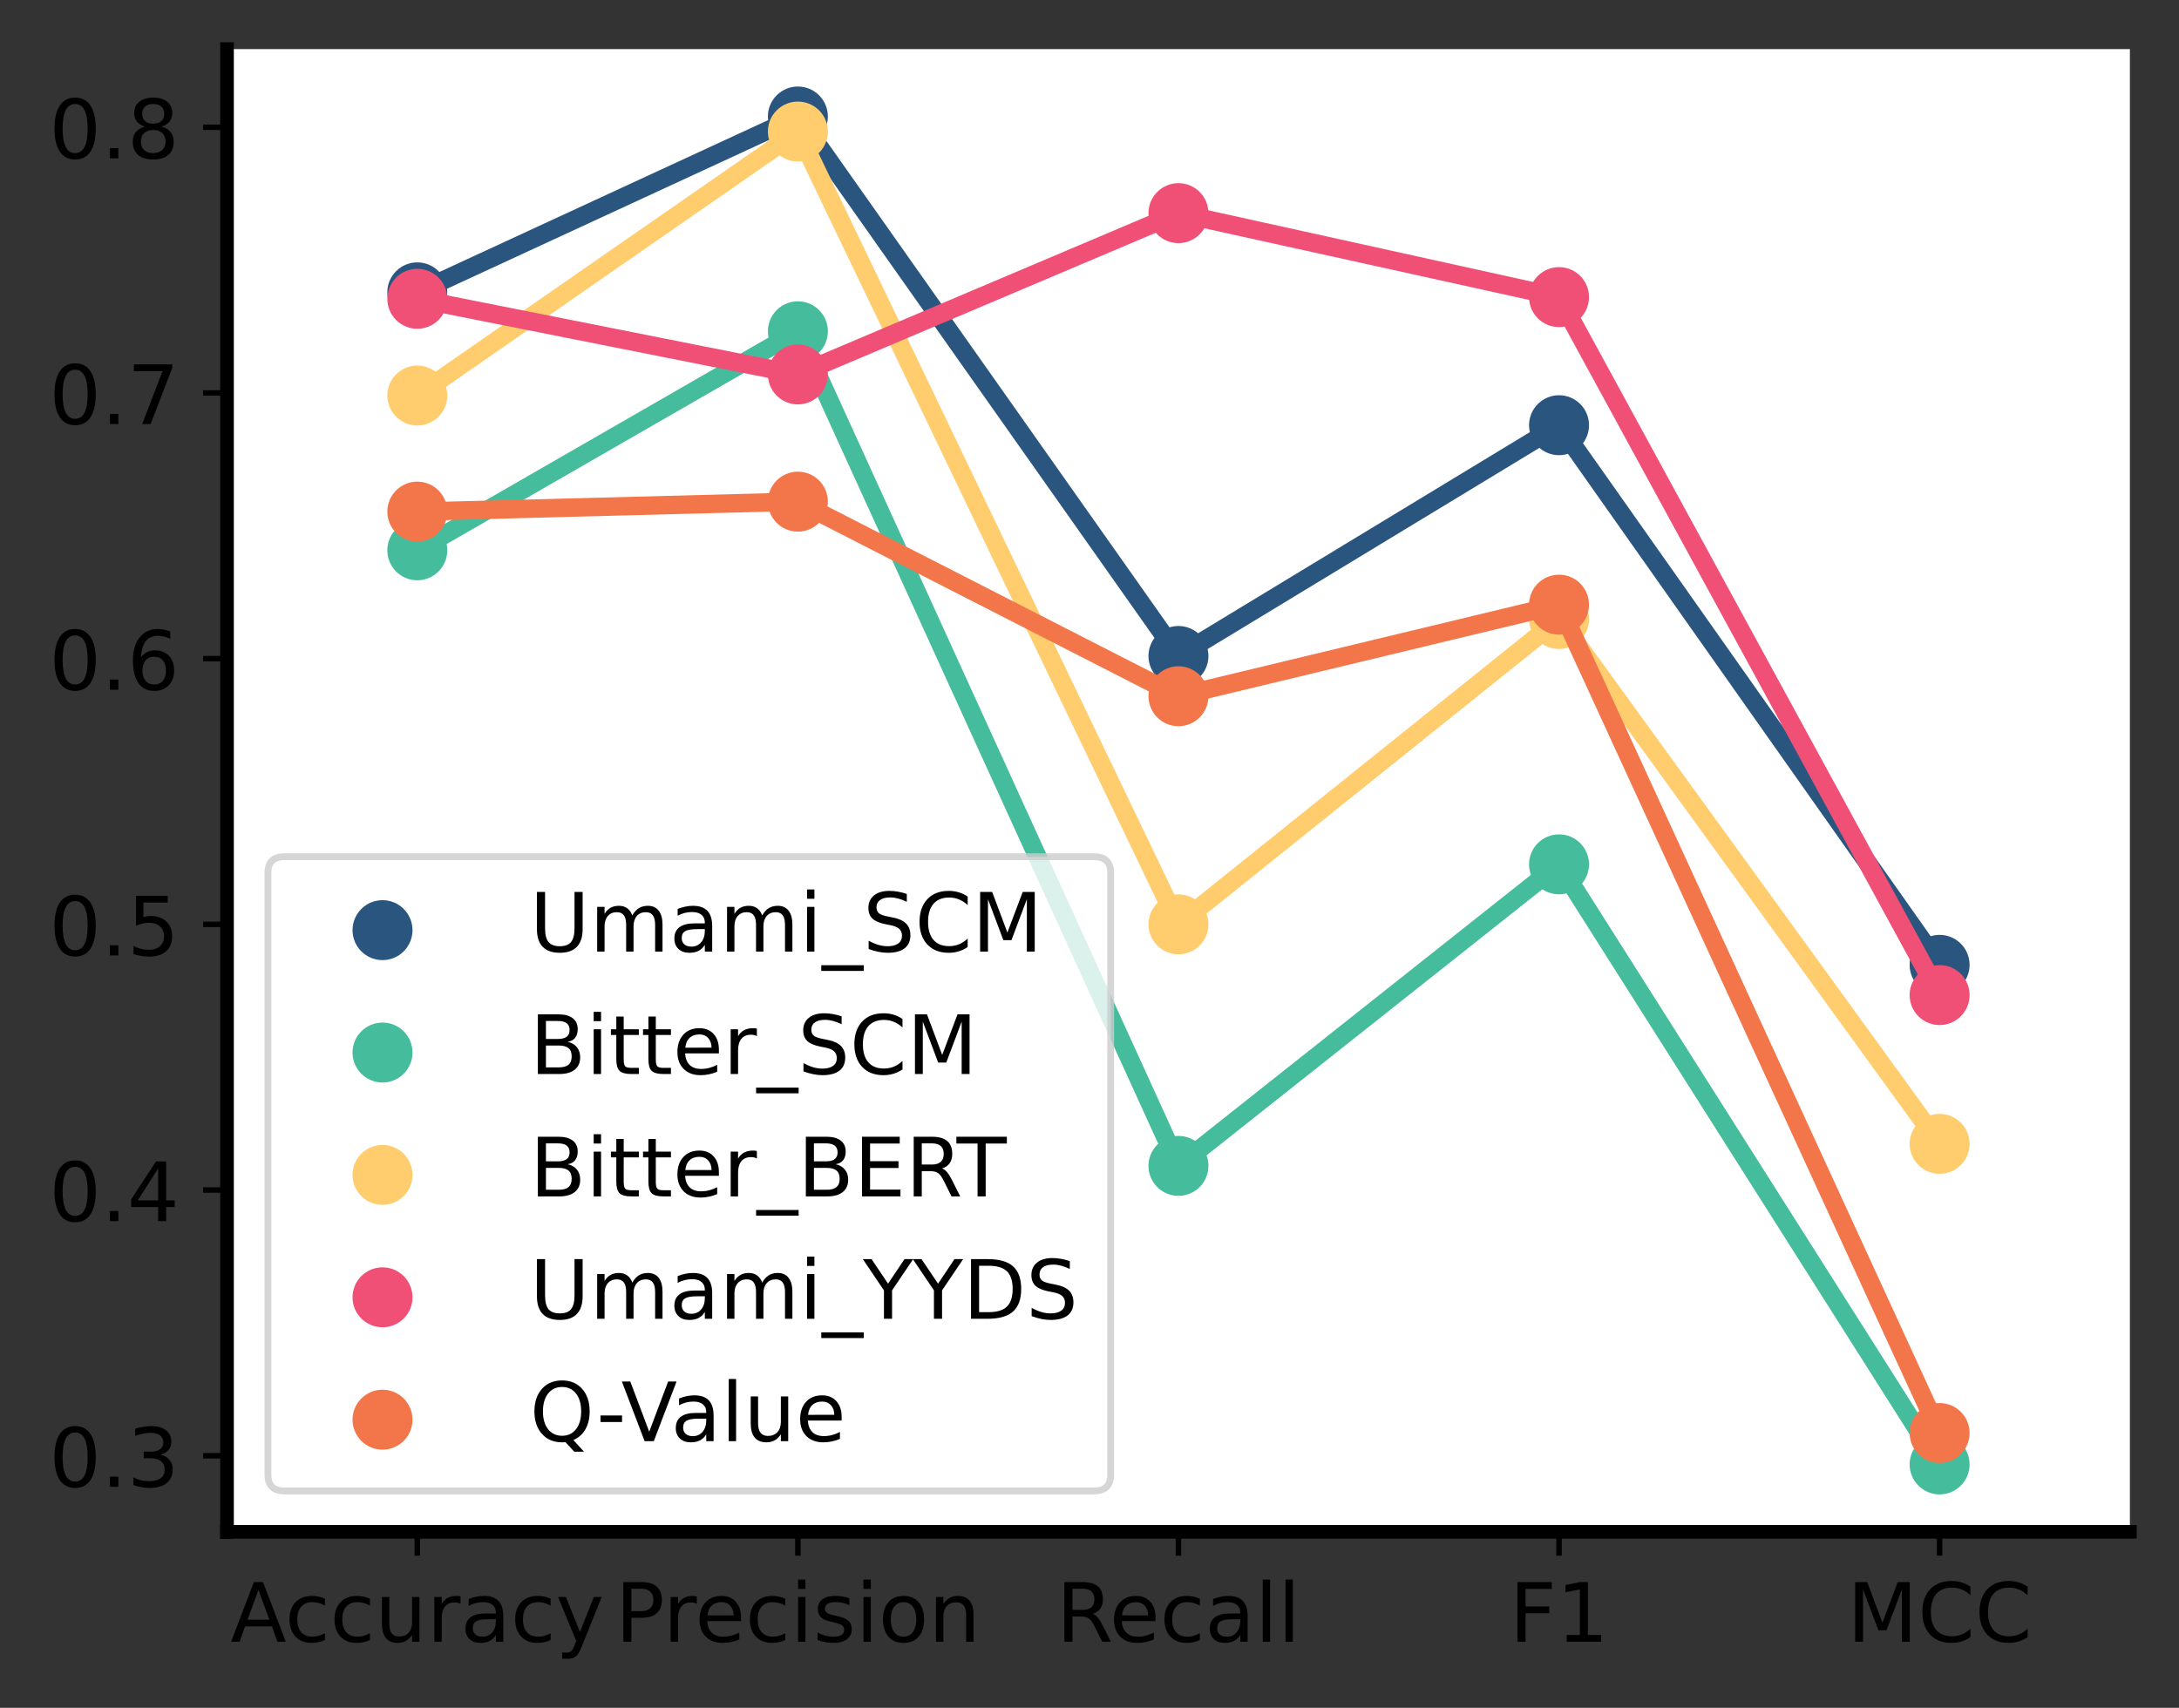 <?xml version="1.0" encoding="utf-8" standalone="no"?>
<!DOCTYPE svg PUBLIC "-//W3C//DTD SVG 1.1//EN"
  "http://www.w3.org/Graphics/SVG/1.1/DTD/svg11.dtd">
<!-- Created with matplotlib (https://matplotlib.org/) -->
<svg height="250.454pt" version="1.1" viewBox="0 0 319.484 250.454" width="319.484pt" xmlns="http://www.w3.org/2000/svg" xmlns:xlink="http://www.w3.org/1999/xlink">
 <rect x="0" y="0" width="319.484" height="250.454" fill="#333333" stroke="none"/>
 <defs>
  <style type="text/css">*{stroke-linecap:butt;stroke-linejoin:round;}</style>
 </defs>
 <g id="figure_1">
  <g id="patch_1">
   <path d="M 0 250.454 
L 319.484 250.454 
L 319.484 0 
L 0 0 
z
" style="fill:none;"/>
  </g>
  <g id="axes_1">
   <g id="patch_2">
    <path d="M 33.284 224.64 
L 312.284 224.64 
L 312.284 7.2 
L 33.284 7.2 
z
" style="fill:#ffffff;"/>
   </g>
   <g id="PathCollection_1">
    <defs>
     <path d="M 0 3.384 
C 0.897 3.384 1.758 3.027 2.393 2.393 
C 3.027 1.758 3.384 0.897 3.384 0 
C 3.384 -0.897 3.027 -1.758 2.393 -2.393 
C 1.758 -3.027 0.897 -3.384 0 -3.384 
C -0.897 -3.384 -1.758 -3.027 -2.393 -2.393 
C -3.027 -1.758 -3.384 -0.897 -3.384 0 
C -3.384 0.897 -3.027 1.758 -2.393 2.393 
C -1.758 3.027 -0.897 3.384 0 3.384 
z
" id="mabfd5a2078" style="stroke:#2a557f;stroke-width:2.025;"/>
    </defs>
    <g clip-path="url(#pa38fa55a1f)">
     <use style="fill:#2a557f;stroke:#2a557f;stroke-width:2.025;" x="61.184" xlink:href="#mabfd5a2078" y="42.873"/>
     <use style="fill:#2a557f;stroke:#2a557f;stroke-width:2.025;" x="116.984" xlink:href="#mabfd5a2078" y="17.084"/>
     <use style="fill:#2a557f;stroke:#2a557f;stroke-width:2.025;" x="172.784" xlink:href="#mabfd5a2078" y="96.196"/>
     <use style="fill:#2a557f;stroke:#2a557f;stroke-width:2.025;" x="228.584" xlink:href="#mabfd5a2078" y="62.356"/>
     <use style="fill:#2a557f;stroke:#2a557f;stroke-width:2.025;" x="284.384" xlink:href="#mabfd5a2078" y="141.493"/>
    </g>
   </g>
   <g id="line2d_1">
    <path clip-path="url(#pa38fa55a1f)" d="M 61.184 42.873 
L 116.984 17.084 
L 172.784 96.196 
L 228.584 62.356 
L 284.384 141.493 
" style="fill:none;stroke:#2a557f;stroke-linecap:square;stroke-width:2.7;"/>
   </g>
   <g id="line2d_2">
    <path clip-path="url(#pa38fa55a1f)" d="M 0 0 
" style="fill:none;stroke:#2a557f;stroke-linecap:square;stroke-width:2.7;"/>
   </g>
   <g id="line2d_3">
    <path clip-path="url(#pa38fa55a1f)" d="M 0 0 
" style="fill:none;stroke:#2a557f;stroke-linecap:square;stroke-width:2.7;"/>
   </g>
   <g id="line2d_4">
    <path clip-path="url(#pa38fa55a1f)" d="M 0 0 
" style="fill:none;stroke:#2a557f;stroke-linecap:square;stroke-width:2.7;"/>
   </g>
   <g id="line2d_5">
    <path clip-path="url(#pa38fa55a1f)" d="M 0 0 
" style="fill:none;stroke:#2a557f;stroke-linecap:square;stroke-width:2.7;"/>
   </g>
   <g id="line2d_6">
    <path clip-path="url(#pa38fa55a1f)" d="M 0 0 
" style="fill:none;stroke:#2a557f;stroke-linecap:square;stroke-width:2.7;"/>
   </g>
   <g id="matplotlib.axis_1">
    <g id="xtick_1">
     <g id="line2d_7">
      <defs>
       <path d="M 0 0 
L 0 3.5 
" id="mf87f935fde" style="stroke:#000000;stroke-width:0.8;"/>
      </defs>
      <g>
       <use style="stroke:#000000;stroke-width:0.8;" x="61.184" xlink:href="#mf87f935fde" y="224.64"/>
      </g>
     </g>
     <g id="text_1">
      <!-- Accuracy -->
      <g transform="translate(33.79 240.758)scale(0.12 -0.12)">
       <defs>
        <path d="M 34.188 63.188 
L 20.797 26.906 
L 47.609 26.906 
z
M 28.609 72.906 
L 39.797 72.906 
L 67.578 0 
L 57.328 0 
L 50.688 18.703 
L 17.828 18.703 
L 11.188 0 
L 0.781 0 
z
" id="DejaVuSans-65"/>
        <path d="M 48.781 52.594 
L 48.781 44.188 
Q 44.969 46.297 41.141 47.344 
Q 37.312 48.391 33.406 48.391 
Q 24.656 48.391 19.812 42.844 
Q 14.984 37.312 14.984 27.297 
Q 14.984 17.281 19.812 11.734 
Q 24.656 6.203 33.406 6.203 
Q 37.312 6.203 41.141 7.25 
Q 44.969 8.297 48.781 10.406 
L 48.781 2.094 
Q 45.016 0.344 40.984 -0.531 
Q 36.969 -1.422 32.422 -1.422 
Q 20.062 -1.422 12.781 6.344 
Q 5.516 14.109 5.516 27.297 
Q 5.516 40.672 12.859 48.328 
Q 20.219 56 33.016 56 
Q 37.156 56 41.109 55.141 
Q 45.062 54.297 48.781 52.594 
z
" id="DejaVuSans-99"/>
        <path d="M 8.5 21.578 
L 8.5 54.688 
L 17.484 54.688 
L 17.484 21.922 
Q 17.484 14.156 20.5 10.266 
Q 23.531 6.391 29.594 6.391 
Q 36.859 6.391 41.078 11.031 
Q 45.312 15.672 45.312 23.688 
L 45.312 54.688 
L 54.297 54.688 
L 54.297 0 
L 45.312 0 
L 45.312 8.406 
Q 42.047 3.422 37.719 1 
Q 33.406 -1.422 27.688 -1.422 
Q 18.266 -1.422 13.375 4.438 
Q 8.5 10.297 8.5 21.578 
z
M 31.109 56 
z
" id="DejaVuSans-117"/>
        <path d="M 41.109 46.297 
Q 39.594 47.172 37.812 47.578 
Q 36.031 48 33.891 48 
Q 26.266 48 22.188 43.047 
Q 18.109 38.094 18.109 28.812 
L 18.109 0 
L 9.078 0 
L 9.078 54.688 
L 18.109 54.688 
L 18.109 46.188 
Q 20.953 51.172 25.484 53.578 
Q 30.031 56 36.531 56 
Q 37.453 56 38.578 55.875 
Q 39.703 55.766 41.062 55.516 
z
" id="DejaVuSans-114"/>
        <path d="M 34.281 27.484 
Q 23.391 27.484 19.188 25 
Q 14.984 22.516 14.984 16.5 
Q 14.984 11.719 18.141 8.906 
Q 21.297 6.109 26.703 6.109 
Q 34.188 6.109 38.703 11.406 
Q 43.219 16.703 43.219 25.484 
L 43.219 27.484 
z
M 52.203 31.203 
L 52.203 0 
L 43.219 0 
L 43.219 8.297 
Q 40.141 3.328 35.547 0.953 
Q 30.953 -1.422 24.312 -1.422 
Q 15.922 -1.422 10.953 3.297 
Q 6 8.016 6 15.922 
Q 6 25.141 12.172 29.828 
Q 18.359 34.516 30.609 34.516 
L 43.219 34.516 
L 43.219 35.406 
Q 43.219 41.609 39.141 45 
Q 35.062 48.391 27.688 48.391 
Q 23 48.391 18.547 47.266 
Q 14.109 46.141 10.016 43.891 
L 10.016 52.203 
Q 14.938 54.109 19.578 55.047 
Q 24.219 56 28.609 56 
Q 40.484 56 46.344 49.844 
Q 52.203 43.703 52.203 31.203 
z
" id="DejaVuSans-97"/>
        <path d="M 32.172 -5.078 
Q 28.375 -14.844 24.75 -17.812 
Q 21.141 -20.797 15.094 -20.797 
L 7.906 -20.797 
L 7.906 -13.281 
L 13.188 -13.281 
Q 16.891 -13.281 18.938 -11.516 
Q 21 -9.766 23.484 -3.219 
L 25.094 0.875 
L 2.984 54.688 
L 12.5 54.688 
L 29.594 11.922 
L 46.688 54.688 
L 56.203 54.688 
z
" id="DejaVuSans-121"/>
       </defs>
       <use xlink:href="#DejaVuSans-65"/>
       <use x="66.658" xlink:href="#DejaVuSans-99"/>
       <use x="121.639" xlink:href="#DejaVuSans-99"/>
       <use x="176.619" xlink:href="#DejaVuSans-117"/>
       <use x="239.998" xlink:href="#DejaVuSans-114"/>
       <use x="281.111" xlink:href="#DejaVuSans-97"/>
       <use x="342.391" xlink:href="#DejaVuSans-99"/>
       <use x="397.371" xlink:href="#DejaVuSans-121"/>
      </g>
     </g>
    </g>
    <g id="xtick_2">
     <g id="line2d_8">
      <g>
       <use style="stroke:#000000;stroke-width:0.8;" x="116.984" xlink:href="#mf87f935fde" y="224.64"/>
      </g>
     </g>
     <g id="text_2">
      <!-- Precision -->
      <g transform="translate(90.215 240.758)scale(0.12 -0.12)">
       <defs>
        <path d="M 19.672 64.797 
L 19.672 37.406 
L 32.078 37.406 
Q 38.969 37.406 42.719 40.969 
Q 46.484 44.531 46.484 51.125 
Q 46.484 57.672 42.719 61.234 
Q 38.969 64.797 32.078 64.797 
z
M 9.812 72.906 
L 32.078 72.906 
Q 44.344 72.906 50.609 67.359 
Q 56.891 61.812 56.891 51.125 
Q 56.891 40.328 50.609 34.812 
Q 44.344 29.297 32.078 29.297 
L 19.672 29.297 
L 19.672 0 
L 9.812 0 
z
" id="DejaVuSans-80"/>
        <path d="M 56.203 29.594 
L 56.203 25.203 
L 14.891 25.203 
Q 15.484 15.922 20.484 11.062 
Q 25.484 6.203 34.422 6.203 
Q 39.594 6.203 44.453 7.469 
Q 49.312 8.734 54.109 11.281 
L 54.109 2.781 
Q 49.266 0.734 44.188 -0.344 
Q 39.109 -1.422 33.891 -1.422 
Q 20.797 -1.422 13.156 6.188 
Q 5.516 13.812 5.516 26.812 
Q 5.516 40.234 12.766 48.109 
Q 20.016 56 32.328 56 
Q 43.359 56 49.781 48.891 
Q 56.203 41.797 56.203 29.594 
z
M 47.219 32.234 
Q 47.125 39.594 43.094 43.984 
Q 39.062 48.391 32.422 48.391 
Q 24.906 48.391 20.391 44.141 
Q 15.875 39.891 15.188 32.172 
z
" id="DejaVuSans-101"/>
        <path d="M 9.422 54.688 
L 18.406 54.688 
L 18.406 0 
L 9.422 0 
z
M 9.422 75.984 
L 18.406 75.984 
L 18.406 64.594 
L 9.422 64.594 
z
" id="DejaVuSans-105"/>
        <path d="M 44.281 53.078 
L 44.281 44.578 
Q 40.484 46.531 36.375 47.5 
Q 32.281 48.484 27.875 48.484 
Q 21.188 48.484 17.844 46.438 
Q 14.5 44.391 14.5 40.281 
Q 14.5 37.156 16.891 35.375 
Q 19.281 33.594 26.516 31.984 
L 29.594 31.297 
Q 39.156 29.25 43.188 25.516 
Q 47.219 21.781 47.219 15.094 
Q 47.219 7.469 41.188 3.016 
Q 35.156 -1.422 24.609 -1.422 
Q 20.219 -1.422 15.453 -0.562 
Q 10.688 0.297 5.422 2 
L 5.422 11.281 
Q 10.406 8.688 15.234 7.391 
Q 20.062 6.109 24.812 6.109 
Q 31.156 6.109 34.562 8.281 
Q 37.984 10.453 37.984 14.406 
Q 37.984 18.062 35.516 20.016 
Q 33.062 21.969 24.703 23.781 
L 21.578 24.516 
Q 13.234 26.266 9.516 29.906 
Q 5.812 33.547 5.812 39.891 
Q 5.812 47.609 11.281 51.797 
Q 16.75 56 26.812 56 
Q 31.781 56 36.172 55.266 
Q 40.578 54.547 44.281 53.078 
z
" id="DejaVuSans-115"/>
        <path d="M 30.609 48.391 
Q 23.391 48.391 19.188 42.75 
Q 14.984 37.109 14.984 27.297 
Q 14.984 17.484 19.156 11.844 
Q 23.344 6.203 30.609 6.203 
Q 37.797 6.203 41.984 11.859 
Q 46.188 17.531 46.188 27.297 
Q 46.188 37.016 41.984 42.703 
Q 37.797 48.391 30.609 48.391 
z
M 30.609 56 
Q 42.328 56 49.016 48.375 
Q 55.719 40.766 55.719 27.297 
Q 55.719 13.875 49.016 6.219 
Q 42.328 -1.422 30.609 -1.422 
Q 18.844 -1.422 12.172 6.219 
Q 5.516 13.875 5.516 27.297 
Q 5.516 40.766 12.172 48.375 
Q 18.844 56 30.609 56 
z
" id="DejaVuSans-111"/>
        <path d="M 54.891 33.016 
L 54.891 0 
L 45.906 0 
L 45.906 32.719 
Q 45.906 40.484 42.875 44.328 
Q 39.844 48.188 33.797 48.188 
Q 26.516 48.188 22.312 43.547 
Q 18.109 38.922 18.109 30.906 
L 18.109 0 
L 9.078 0 
L 9.078 54.688 
L 18.109 54.688 
L 18.109 46.188 
Q 21.344 51.125 25.703 53.562 
Q 30.078 56 35.797 56 
Q 45.219 56 50.047 50.172 
Q 54.891 44.344 54.891 33.016 
z
" id="DejaVuSans-110"/>
       </defs>
       <use xlink:href="#DejaVuSans-80"/>
       <use x="58.553" xlink:href="#DejaVuSans-114"/>
       <use x="97.416" xlink:href="#DejaVuSans-101"/>
       <use x="158.939" xlink:href="#DejaVuSans-99"/>
       <use x="213.92" xlink:href="#DejaVuSans-105"/>
       <use x="241.703" xlink:href="#DejaVuSans-115"/>
       <use x="293.803" xlink:href="#DejaVuSans-105"/>
       <use x="321.586" xlink:href="#DejaVuSans-111"/>
       <use x="382.768" xlink:href="#DejaVuSans-110"/>
      </g>
     </g>
    </g>
    <g id="xtick_3">
     <g id="line2d_9">
      <g>
       <use style="stroke:#000000;stroke-width:0.8;" x="172.784" xlink:href="#mf87f935fde" y="224.64"/>
      </g>
     </g>
     <g id="text_3">
      <!-- Recall -->
      <g transform="translate(154.883 240.758)scale(0.12 -0.12)">
       <defs>
        <path d="M 44.391 34.188 
Q 47.562 33.109 50.562 29.594 
Q 53.562 26.078 56.594 19.922 
L 66.609 0 
L 56 0 
L 46.688 18.703 
Q 43.062 26.031 39.672 28.422 
Q 36.281 30.812 30.422 30.812 
L 19.672 30.812 
L 19.672 0 
L 9.812 0 
L 9.812 72.906 
L 32.078 72.906 
Q 44.578 72.906 50.734 67.672 
Q 56.891 62.453 56.891 51.906 
Q 56.891 45.016 53.688 40.469 
Q 50.484 35.938 44.391 34.188 
z
M 19.672 64.797 
L 19.672 38.922 
L 32.078 38.922 
Q 39.203 38.922 42.844 42.219 
Q 46.484 45.516 46.484 51.906 
Q 46.484 58.297 42.844 61.547 
Q 39.203 64.797 32.078 64.797 
z
" id="DejaVuSans-82"/>
        <path d="M 9.422 75.984 
L 18.406 75.984 
L 18.406 0 
L 9.422 0 
z
" id="DejaVuSans-108"/>
       </defs>
       <use xlink:href="#DejaVuSans-82"/>
       <use x="64.982" xlink:href="#DejaVuSans-101"/>
       <use x="126.506" xlink:href="#DejaVuSans-99"/>
       <use x="181.486" xlink:href="#DejaVuSans-97"/>
       <use x="242.766" xlink:href="#DejaVuSans-108"/>
       <use x="270.549" xlink:href="#DejaVuSans-108"/>
      </g>
     </g>
    </g>
    <g id="xtick_4">
     <g id="line2d_10">
      <g>
       <use style="stroke:#000000;stroke-width:0.8;" x="228.584" xlink:href="#mf87f935fde" y="224.64"/>
      </g>
     </g>
     <g id="text_4">
      <!-- F1 -->
      <g transform="translate(221.315 240.758)scale(0.12 -0.12)">
       <defs>
        <path d="M 9.812 72.906 
L 51.703 72.906 
L 51.703 64.594 
L 19.672 64.594 
L 19.672 43.109 
L 48.578 43.109 
L 48.578 34.812 
L 19.672 34.812 
L 19.672 0 
L 9.812 0 
z
" id="DejaVuSans-70"/>
        <path d="M 12.406 8.297 
L 28.516 8.297 
L 28.516 63.922 
L 10.984 60.406 
L 10.984 69.391 
L 28.422 72.906 
L 38.281 72.906 
L 38.281 8.297 
L 54.391 8.297 
L 54.391 0 
L 12.406 0 
z
" id="DejaVuSans-49"/>
       </defs>
       <use xlink:href="#DejaVuSans-70"/>
       <use x="57.52" xlink:href="#DejaVuSans-49"/>
      </g>
     </g>
    </g>
    <g id="xtick_5">
     <g id="line2d_11">
      <g>
       <use style="stroke:#000000;stroke-width:0.8;" x="284.384" xlink:href="#mf87f935fde" y="224.64"/>
      </g>
     </g>
     <g id="text_5">
      <!-- MCC -->
      <g transform="translate(270.827 240.758)scale(0.12 -0.12)">
       <defs>
        <path d="M 9.812 72.906 
L 24.516 72.906 
L 43.109 23.297 
L 61.812 72.906 
L 76.516 72.906 
L 76.516 0 
L 66.891 0 
L 66.891 64.016 
L 48.094 14.016 
L 38.188 14.016 
L 19.391 64.016 
L 19.391 0 
L 9.812 0 
z
" id="DejaVuSans-77"/>
        <path d="M 64.406 67.281 
L 64.406 56.891 
Q 59.422 61.531 53.781 63.812 
Q 48.141 66.109 41.797 66.109 
Q 29.297 66.109 22.656 58.469 
Q 16.016 50.828 16.016 36.375 
Q 16.016 21.969 22.656 14.328 
Q 29.297 6.688 41.797 6.688 
Q 48.141 6.688 53.781 8.984 
Q 59.422 11.281 64.406 15.922 
L 64.406 5.609 
Q 59.234 2.094 53.438 0.328 
Q 47.656 -1.422 41.219 -1.422 
Q 24.656 -1.422 15.125 8.703 
Q 5.609 18.844 5.609 36.375 
Q 5.609 53.953 15.125 64.078 
Q 24.656 74.219 41.219 74.219 
Q 47.75 74.219 53.531 72.484 
Q 59.328 70.75 64.406 67.281 
z
" id="DejaVuSans-67"/>
       </defs>
       <use xlink:href="#DejaVuSans-77"/>
       <use x="86.279" xlink:href="#DejaVuSans-67"/>
       <use x="156.104" xlink:href="#DejaVuSans-67"/>
      </g>
     </g>
    </g>
   </g>
   <g id="matplotlib.axis_2">
    <g id="ytick_1">
     <g id="line2d_12">
      <defs>
       <path d="M 0 0 
L -3.5 0 
" id="mf56ecd20e5" style="stroke:#000000;stroke-width:0.8;"/>
      </defs>
      <g>
       <use style="stroke:#000000;stroke-width:0.8;" x="33.284" xlink:href="#mf56ecd20e5" y="213.48"/>
      </g>
     </g>
     <g id="text_6">
      <!-- 0.3 -->
      <g transform="translate(7.2 218.039)scale(0.12 -0.12)">
       <defs>
        <path d="M 31.781 66.406 
Q 24.172 66.406 20.328 58.906 
Q 16.5 51.422 16.5 36.375 
Q 16.5 21.391 20.328 13.891 
Q 24.172 6.391 31.781 6.391 
Q 39.453 6.391 43.281 13.891 
Q 47.125 21.391 47.125 36.375 
Q 47.125 51.422 43.281 58.906 
Q 39.453 66.406 31.781 66.406 
z
M 31.781 74.219 
Q 44.047 74.219 50.516 64.516 
Q 56.984 54.828 56.984 36.375 
Q 56.984 17.969 50.516 8.266 
Q 44.047 -1.422 31.781 -1.422 
Q 19.531 -1.422 13.062 8.266 
Q 6.594 17.969 6.594 36.375 
Q 6.594 54.828 13.062 64.516 
Q 19.531 74.219 31.781 74.219 
z
" id="DejaVuSans-48"/>
        <path d="M 10.688 12.406 
L 21 12.406 
L 21 0 
L 10.688 0 
z
" id="DejaVuSans-46"/>
        <path d="M 40.578 39.312 
Q 47.656 37.797 51.625 33 
Q 55.609 28.219 55.609 21.188 
Q 55.609 10.406 48.188 4.484 
Q 40.766 -1.422 27.094 -1.422 
Q 22.516 -1.422 17.656 -0.516 
Q 12.797 0.391 7.625 2.203 
L 7.625 11.719 
Q 11.719 9.328 16.594 8.109 
Q 21.484 6.891 26.812 6.891 
Q 36.078 6.891 40.938 10.547 
Q 45.797 14.203 45.797 21.188 
Q 45.797 27.641 41.281 31.266 
Q 36.766 34.906 28.719 34.906 
L 20.219 34.906 
L 20.219 43.016 
L 29.109 43.016 
Q 36.375 43.016 40.234 45.922 
Q 44.094 48.828 44.094 54.297 
Q 44.094 59.906 40.109 62.906 
Q 36.141 65.922 28.719 65.922 
Q 24.656 65.922 20.016 65.031 
Q 15.375 64.156 9.812 62.312 
L 9.812 71.094 
Q 15.438 72.656 20.344 73.438 
Q 25.25 74.219 29.594 74.219 
Q 40.828 74.219 47.359 69.109 
Q 53.906 64.016 53.906 55.328 
Q 53.906 49.266 50.438 45.094 
Q 46.969 40.922 40.578 39.312 
z
" id="DejaVuSans-51"/>
       </defs>
       <use xlink:href="#DejaVuSans-48"/>
       <use x="63.623" xlink:href="#DejaVuSans-46"/>
       <use x="95.41" xlink:href="#DejaVuSans-51"/>
      </g>
     </g>
    </g>
    <g id="ytick_2">
     <g id="line2d_13">
      <g>
       <use style="stroke:#000000;stroke-width:0.8;" x="33.284" xlink:href="#mf56ecd20e5" y="174.517"/>
      </g>
     </g>
     <g id="text_7">
      <!-- 0.4 -->
      <g transform="translate(7.2 179.076)scale(0.12 -0.12)">
       <defs>
        <path d="M 37.797 64.312 
L 12.891 25.391 
L 37.797 25.391 
z
M 35.203 72.906 
L 47.609 72.906 
L 47.609 25.391 
L 58.016 25.391 
L 58.016 17.188 
L 47.609 17.188 
L 47.609 0 
L 37.797 0 
L 37.797 17.188 
L 4.891 17.188 
L 4.891 26.703 
z
" id="DejaVuSans-52"/>
       </defs>
       <use xlink:href="#DejaVuSans-48"/>
       <use x="63.623" xlink:href="#DejaVuSans-46"/>
       <use x="95.41" xlink:href="#DejaVuSans-52"/>
      </g>
     </g>
    </g>
    <g id="ytick_3">
     <g id="line2d_14">
      <g>
       <use style="stroke:#000000;stroke-width:0.8;" x="33.284" xlink:href="#mf56ecd20e5" y="135.553"/>
      </g>
     </g>
     <g id="text_8">
      <!-- 0.5 -->
      <g transform="translate(7.2 140.112)scale(0.12 -0.12)">
       <defs>
        <path d="M 10.797 72.906 
L 49.516 72.906 
L 49.516 64.594 
L 19.828 64.594 
L 19.828 46.734 
Q 21.969 47.469 24.109 47.828 
Q 26.266 48.188 28.422 48.188 
Q 40.625 48.188 47.75 41.5 
Q 54.891 34.812 54.891 23.391 
Q 54.891 11.625 47.562 5.094 
Q 40.234 -1.422 26.906 -1.422 
Q 22.312 -1.422 17.547 -0.641 
Q 12.797 0.141 7.719 1.703 
L 7.719 11.625 
Q 12.109 9.234 16.797 8.062 
Q 21.484 6.891 26.703 6.891 
Q 35.156 6.891 40.078 11.328 
Q 45.016 15.766 45.016 23.391 
Q 45.016 31 40.078 35.438 
Q 35.156 39.891 26.703 39.891 
Q 22.75 39.891 18.812 39.016 
Q 14.891 38.141 10.797 36.281 
z
" id="DejaVuSans-53"/>
       </defs>
       <use xlink:href="#DejaVuSans-48"/>
       <use x="63.623" xlink:href="#DejaVuSans-46"/>
       <use x="95.41" xlink:href="#DejaVuSans-53"/>
      </g>
     </g>
    </g>
    <g id="ytick_4">
     <g id="line2d_15">
      <g>
       <use style="stroke:#000000;stroke-width:0.8;" x="33.284" xlink:href="#mf56ecd20e5" y="96.59"/>
      </g>
     </g>
     <g id="text_9">
      <!-- 0.6 -->
      <g transform="translate(7.2 101.149)scale(0.12 -0.12)">
       <defs>
        <path d="M 33.016 40.375 
Q 26.375 40.375 22.484 35.828 
Q 18.609 31.297 18.609 23.391 
Q 18.609 15.531 22.484 10.953 
Q 26.375 6.391 33.016 6.391 
Q 39.656 6.391 43.531 10.953 
Q 47.406 15.531 47.406 23.391 
Q 47.406 31.297 43.531 35.828 
Q 39.656 40.375 33.016 40.375 
z
M 52.594 71.297 
L 52.594 62.312 
Q 48.875 64.062 45.094 64.984 
Q 41.312 65.922 37.594 65.922 
Q 27.828 65.922 22.672 59.328 
Q 17.531 52.734 16.797 39.406 
Q 19.672 43.656 24.016 45.922 
Q 28.375 48.188 33.594 48.188 
Q 44.578 48.188 50.953 41.516 
Q 57.328 34.859 57.328 23.391 
Q 57.328 12.156 50.688 5.359 
Q 44.047 -1.422 33.016 -1.422 
Q 20.359 -1.422 13.672 8.266 
Q 6.984 17.969 6.984 36.375 
Q 6.984 53.656 15.188 63.938 
Q 23.391 74.219 37.203 74.219 
Q 40.922 74.219 44.703 73.484 
Q 48.484 72.75 52.594 71.297 
z
" id="DejaVuSans-54"/>
       </defs>
       <use xlink:href="#DejaVuSans-48"/>
       <use x="63.623" xlink:href="#DejaVuSans-46"/>
       <use x="95.41" xlink:href="#DejaVuSans-54"/>
      </g>
     </g>
    </g>
    <g id="ytick_5">
     <g id="line2d_16">
      <g>
       <use style="stroke:#000000;stroke-width:0.8;" x="33.284" xlink:href="#mf56ecd20e5" y="57.627"/>
      </g>
     </g>
     <g id="text_10">
      <!-- 0.7 -->
      <g transform="translate(7.2 62.186)scale(0.12 -0.12)">
       <defs>
        <path d="M 8.203 72.906 
L 55.078 72.906 
L 55.078 68.703 
L 28.609 0 
L 18.312 0 
L 43.219 64.594 
L 8.203 64.594 
z
" id="DejaVuSans-55"/>
       </defs>
       <use xlink:href="#DejaVuSans-48"/>
       <use x="63.623" xlink:href="#DejaVuSans-46"/>
       <use x="95.41" xlink:href="#DejaVuSans-55"/>
      </g>
     </g>
    </g>
    <g id="ytick_6">
     <g id="line2d_17">
      <g>
       <use style="stroke:#000000;stroke-width:0.8;" x="33.284" xlink:href="#mf56ecd20e5" y="18.663"/>
      </g>
     </g>
     <g id="text_11">
      <!-- 0.8 -->
      <g transform="translate(7.2 23.222)scale(0.12 -0.12)">
       <defs>
        <path d="M 31.781 34.625 
Q 24.75 34.625 20.719 30.859 
Q 16.703 27.094 16.703 20.516 
Q 16.703 13.922 20.719 10.156 
Q 24.75 6.391 31.781 6.391 
Q 38.812 6.391 42.859 10.172 
Q 46.922 13.969 46.922 20.516 
Q 46.922 27.094 42.891 30.859 
Q 38.875 34.625 31.781 34.625 
z
M 21.922 38.812 
Q 15.578 40.375 12.031 44.719 
Q 8.5 49.078 8.5 55.328 
Q 8.5 64.062 14.719 69.141 
Q 20.953 74.219 31.781 74.219 
Q 42.672 74.219 48.875 69.141 
Q 55.078 64.062 55.078 55.328 
Q 55.078 49.078 51.531 44.719 
Q 48 40.375 41.703 38.812 
Q 48.828 37.156 52.797 32.312 
Q 56.781 27.484 56.781 20.516 
Q 56.781 9.906 50.312 4.234 
Q 43.844 -1.422 31.781 -1.422 
Q 19.734 -1.422 13.25 4.234 
Q 6.781 9.906 6.781 20.516 
Q 6.781 27.484 10.781 32.312 
Q 14.797 37.156 21.922 38.812 
z
M 18.312 54.391 
Q 18.312 48.734 21.844 45.562 
Q 25.391 42.391 31.781 42.391 
Q 38.141 42.391 41.719 45.562 
Q 45.312 48.734 45.312 54.391 
Q 45.312 60.062 41.719 63.234 
Q 38.141 66.406 31.781 66.406 
Q 25.391 66.406 21.844 63.234 
Q 18.312 60.062 18.312 54.391 
z
" id="DejaVuSans-56"/>
       </defs>
       <use xlink:href="#DejaVuSans-48"/>
       <use x="63.623" xlink:href="#DejaVuSans-46"/>
       <use x="95.41" xlink:href="#DejaVuSans-56"/>
      </g>
     </g>
    </g>
   </g>
   <g id="PathCollection_2">
    <defs>
     <path d="M 0 3.384 
C 0.897 3.384 1.758 3.027 2.393 2.393 
C 3.027 1.758 3.384 0.897 3.384 0 
C 3.384 -0.897 3.027 -1.758 2.393 -2.393 
C 1.758 -3.027 0.897 -3.384 0 -3.384 
C -0.897 -3.384 -1.758 -3.027 -2.393 -2.393 
C -3.027 -1.758 -3.384 -0.897 -3.384 0 
C -3.384 0.897 -3.027 1.758 -2.393 2.393 
C -1.758 3.027 -0.897 3.384 0 3.384 
z
" id="m1b1b68d1ed" style="stroke:#45bc9c;stroke-width:2.025;"/>
    </defs>
    <g clip-path="url(#pa38fa55a1f)">
     <use style="fill:#45bc9c;stroke:#45bc9c;stroke-width:2.025;" x="61.184" xlink:href="#m1b1b68d1ed" y="80.702"/>
     <use style="fill:#45bc9c;stroke:#45bc9c;stroke-width:2.025;" x="116.984" xlink:href="#m1b1b68d1ed" y="48.582"/>
     <use style="fill:#45bc9c;stroke:#45bc9c;stroke-width:2.025;" x="172.784" xlink:href="#m1b1b68d1ed" y="170.975"/>
     <use style="fill:#45bc9c;stroke:#45bc9c;stroke-width:2.025;" x="228.584" xlink:href="#m1b1b68d1ed" y="126.755"/>
     <use style="fill:#45bc9c;stroke:#45bc9c;stroke-width:2.025;" x="284.384" xlink:href="#m1b1b68d1ed" y="214.756"/>
    </g>
   </g>
   <g id="line2d_18">
    <path clip-path="url(#pa38fa55a1f)" d="M 61.184 80.702 
L 116.984 48.582 
L 172.784 170.975 
L 228.584 126.755 
L 284.384 214.756 
" style="fill:none;stroke:#45bc9c;stroke-linecap:square;stroke-width:2.7;"/>
   </g>
   <g id="line2d_19">
    <path clip-path="url(#pa38fa55a1f)" d="M 0 0 
" style="fill:none;stroke:#45bc9c;stroke-linecap:square;stroke-width:2.7;"/>
   </g>
   <g id="line2d_20">
    <path clip-path="url(#pa38fa55a1f)" d="M 0 0 
" style="fill:none;stroke:#45bc9c;stroke-linecap:square;stroke-width:2.7;"/>
   </g>
   <g id="line2d_21">
    <path clip-path="url(#pa38fa55a1f)" d="M 0 0 
" style="fill:none;stroke:#45bc9c;stroke-linecap:square;stroke-width:2.7;"/>
   </g>
   <g id="line2d_22">
    <path clip-path="url(#pa38fa55a1f)" d="M 0 0 
" style="fill:none;stroke:#45bc9c;stroke-linecap:square;stroke-width:2.7;"/>
   </g>
   <g id="line2d_23">
    <path clip-path="url(#pa38fa55a1f)" d="M 0 0 
" style="fill:none;stroke:#45bc9c;stroke-linecap:square;stroke-width:2.7;"/>
   </g>
   <g id="patch_3">
    <path d="M 33.284 224.64 
L 33.284 7.2 
" style="fill:none;stroke:#000000;stroke-linecap:square;stroke-linejoin:miter;stroke-width:2;"/>
   </g>
   <g id="patch_4">
    <path d="M 33.284 224.64 
L 312.284 224.64 
" style="fill:none;stroke:#000000;stroke-linecap:square;stroke-linejoin:miter;stroke-width:2;"/>
   </g>
   <g id="PathCollection_3">
    <defs>
     <path d="M 0 3.384 
C 0.897 3.384 1.758 3.027 2.393 2.393 
C 3.027 1.758 3.384 0.897 3.384 0 
C 3.384 -0.897 3.027 -1.758 2.393 -2.393 
C 1.758 -3.027 0.897 -3.384 0 -3.384 
C -0.897 -3.384 -1.758 -3.027 -2.393 -2.393 
C -3.027 -1.758 -3.384 -0.897 -3.384 0 
C -3.384 0.897 -3.027 1.758 -2.393 2.393 
C -1.758 3.027 -0.897 3.384 0 3.384 
z
" id="m111fa93329" style="stroke:#ffcd6e;stroke-width:2.025;"/>
    </defs>
    <g clip-path="url(#pa38fa55a1f)">
     <use style="fill:#ffcd6e;stroke:#ffcd6e;stroke-width:2.025;" x="61.184" xlink:href="#m111fa93329" y="58.005"/>
     <use style="fill:#ffcd6e;stroke:#ffcd6e;stroke-width:2.025;" x="116.984" xlink:href="#m111fa93329" y="19.292"/>
     <use style="fill:#ffcd6e;stroke:#ffcd6e;stroke-width:2.025;" x="172.784" xlink:href="#m111fa93329" y="135.553"/>
     <use style="fill:#ffcd6e;stroke:#ffcd6e;stroke-width:2.025;" x="228.584" xlink:href="#m111fa93329" y="90.782"/>
     <use style="fill:#ffcd6e;stroke:#ffcd6e;stroke-width:2.025;" x="284.384" xlink:href="#m111fa93329" y="167.745"/>
    </g>
   </g>
   <g id="line2d_24">
    <path clip-path="url(#pa38fa55a1f)" d="M 61.184 58.005 
L 116.984 19.292 
L 172.784 135.553 
L 228.584 90.782 
L 284.384 167.745 
" style="fill:none;stroke:#ffcd6e;stroke-linecap:square;stroke-width:2.7;"/>
   </g>
   <g id="line2d_25">
    <path clip-path="url(#pa38fa55a1f)" d="M 0 0 
" style="fill:none;stroke:#ffcd6e;stroke-linecap:square;stroke-width:2.7;"/>
   </g>
   <g id="line2d_26">
    <path clip-path="url(#pa38fa55a1f)" d="M 0 0 
" style="fill:none;stroke:#ffcd6e;stroke-linecap:square;stroke-width:2.7;"/>
   </g>
   <g id="line2d_27">
    <path clip-path="url(#pa38fa55a1f)" d="M 0 0 
" style="fill:none;stroke:#ffcd6e;stroke-linecap:square;stroke-width:2.7;"/>
   </g>
   <g id="line2d_28">
    <path clip-path="url(#pa38fa55a1f)" d="M 0 0 
" style="fill:none;stroke:#ffcd6e;stroke-linecap:square;stroke-width:2.7;"/>
   </g>
   <g id="line2d_29">
    <path clip-path="url(#pa38fa55a1f)" d="M 0 0 
" style="fill:none;stroke:#ffcd6e;stroke-linecap:square;stroke-width:2.7;"/>
   </g>
   <g id="PathCollection_4">
    <defs>
     <path d="M 0 3.384 
C 0.897 3.384 1.758 3.027 2.393 2.393 
C 3.027 1.758 3.384 0.897 3.384 0 
C 3.384 -0.897 3.027 -1.758 2.393 -2.393 
C 1.758 -3.027 0.897 -3.384 0 -3.384 
C -0.897 -3.384 -1.758 -3.027 -2.393 -2.393 
C -3.027 -1.758 -3.384 -0.897 -3.384 0 
C -3.384 0.897 -3.027 1.758 -2.393 2.393 
C -1.758 3.027 -0.897 3.384 0 3.384 
z
" id="mae26a9a0e0" style="stroke:#f05076;stroke-width:2.025;"/>
    </defs>
    <g clip-path="url(#pa38fa55a1f)">
     <use style="fill:#f05076;stroke:#f05076;stroke-width:2.025;" x="61.184" xlink:href="#mae26a9a0e0" y="43.819"/>
     <use style="fill:#f05076;stroke:#f05076;stroke-width:2.025;" x="116.984" xlink:href="#mae26a9a0e0" y="54.908"/>
     <use style="fill:#f05076;stroke:#f05076;stroke-width:2.025;" x="172.784" xlink:href="#mae26a9a0e0" y="31.257"/>
     <use style="fill:#f05076;stroke:#f05076;stroke-width:2.025;" x="228.584" xlink:href="#mae26a9a0e0" y="43.57"/>
     <use style="fill:#f05076;stroke:#f05076;stroke-width:2.025;" x="284.384" xlink:href="#mae26a9a0e0" y="145.926"/>
    </g>
   </g>
   <g id="line2d_30">
    <path clip-path="url(#pa38fa55a1f)" d="M 61.184 43.819 
L 116.984 54.908 
L 172.784 31.257 
L 228.584 43.57 
L 284.384 145.926 
" style="fill:none;stroke:#f05076;stroke-linecap:square;stroke-width:2.7;"/>
   </g>
   <g id="line2d_31">
    <path clip-path="url(#pa38fa55a1f)" d="M 0 0 
" style="fill:none;stroke:#f05076;stroke-linecap:square;stroke-width:2.7;"/>
   </g>
   <g id="line2d_32">
    <path clip-path="url(#pa38fa55a1f)" d="M 0 0 
" style="fill:none;stroke:#f05076;stroke-linecap:square;stroke-width:2.7;"/>
   </g>
   <g id="line2d_33">
    <path clip-path="url(#pa38fa55a1f)" d="M 0 0 
" style="fill:none;stroke:#f05076;stroke-linecap:square;stroke-width:2.7;"/>
   </g>
   <g id="line2d_34">
    <path clip-path="url(#pa38fa55a1f)" d="M 0 0 
" style="fill:none;stroke:#f05076;stroke-linecap:square;stroke-width:2.7;"/>
   </g>
   <g id="line2d_35">
    <path clip-path="url(#pa38fa55a1f)" d="M 0 0 
" style="fill:none;stroke:#f05076;stroke-linecap:square;stroke-width:2.7;"/>
   </g>
   <g id="PathCollection_5">
    <defs>
     <path d="M 0 3.384 
C 0.897 3.384 1.758 3.027 2.393 2.393 
C 3.027 1.758 3.384 0.897 3.384 0 
C 3.384 -0.897 3.027 -1.758 2.393 -2.393 
C 1.758 -3.027 0.897 -3.384 0 -3.384 
C -0.897 -3.384 -1.758 -3.027 -2.393 -2.393 
C -3.027 -1.758 -3.384 -0.897 -3.384 0 
C -3.384 0.897 -3.027 1.758 -2.393 2.393 
C -1.758 3.027 -0.897 3.384 0 3.384 
z
" id="m8afd586a28" style="stroke:#f3764a;stroke-width:2.025;"/>
    </defs>
    <g clip-path="url(#pa38fa55a1f)">
     <use style="fill:#f3764a;stroke:#f3764a;stroke-width:2.025;" x="61.184" xlink:href="#m8afd586a28" y="75.028"/>
     <use style="fill:#f3764a;stroke:#f3764a;stroke-width:2.025;" x="116.984" xlink:href="#m8afd586a28" y="73.566"/>
     <use style="fill:#f3764a;stroke:#f3764a;stroke-width:2.025;" x="172.784" xlink:href="#m8afd586a28" y="102.1"/>
     <use style="fill:#f3764a;stroke:#f3764a;stroke-width:2.025;" x="228.584" xlink:href="#m8afd586a28" y="88.672"/>
     <use style="fill:#f3764a;stroke:#f3764a;stroke-width:2.025;" x="284.384" xlink:href="#m8afd586a28" y="210.151"/>
    </g>
   </g>
   <g id="line2d_36">
    <path clip-path="url(#pa38fa55a1f)" d="M 61.184 75.028 
L 116.984 73.566 
L 172.784 102.1 
L 228.584 88.672 
L 284.384 210.151 
" style="fill:none;stroke:#f3764a;stroke-linecap:square;stroke-width:2.7;"/>
   </g>
   <g id="line2d_37">
    <path clip-path="url(#pa38fa55a1f)" d="M 0 0 
" style="fill:none;stroke:#f3764a;stroke-linecap:square;stroke-width:2.7;"/>
   </g>
   <g id="line2d_38">
    <path clip-path="url(#pa38fa55a1f)" d="M 0 0 
" style="fill:none;stroke:#f3764a;stroke-linecap:square;stroke-width:2.7;"/>
   </g>
   <g id="line2d_39">
    <path clip-path="url(#pa38fa55a1f)" d="M 0 0 
" style="fill:none;stroke:#f3764a;stroke-linecap:square;stroke-width:2.7;"/>
   </g>
   <g id="line2d_40">
    <path clip-path="url(#pa38fa55a1f)" d="M 0 0 
" style="fill:none;stroke:#f3764a;stroke-linecap:square;stroke-width:2.7;"/>
   </g>
   <g id="line2d_41">
    <path clip-path="url(#pa38fa55a1f)" d="M 0 0 
" style="fill:none;stroke:#f3764a;stroke-linecap:square;stroke-width:2.7;"/>
   </g>
   <g id="legend_1">
    <g id="patch_5">
     <path d="M 41.684 218.64 
L 160.448 218.64 
Q 162.848 218.64 162.848 216.24 
L 162.848 128.036 
Q 162.848 125.636 160.448 125.636 
L 41.684 125.636 
Q 39.284 125.636 39.284 128.036 
L 39.284 216.24 
Q 39.284 218.64 41.684 218.64 
z
" style="fill:#ffffff;opacity:0.8;stroke:#cccccc;stroke-linejoin:miter;"/>
    </g>
    <g id="PathCollection_6">
     <g>
      <use style="fill:#2a557f;stroke:#2a557f;stroke-width:2.025;" x="56.084" xlink:href="#mabfd5a2078" y="136.404"/>
     </g>
    </g>
    <g id="text_12">
     <!-- Umami_SCM -->
     <g transform="translate(77.684 139.554)scale(0.12 -0.12)">
      <defs>
       <path d="M 8.688 72.906 
L 18.609 72.906 
L 18.609 28.609 
Q 18.609 16.891 22.844 11.734 
Q 27.094 6.594 36.625 6.594 
Q 46.094 6.594 50.344 11.734 
Q 54.594 16.891 54.594 28.609 
L 54.594 72.906 
L 64.5 72.906 
L 64.5 27.391 
Q 64.5 13.141 57.438 5.859 
Q 50.391 -1.422 36.625 -1.422 
Q 22.797 -1.422 15.734 5.859 
Q 8.688 13.141 8.688 27.391 
z
" id="DejaVuSans-85"/>
       <path d="M 52 44.188 
Q 55.375 50.25 60.062 53.125 
Q 64.75 56 71.094 56 
Q 79.641 56 84.281 50.016 
Q 88.922 44.047 88.922 33.016 
L 88.922 0 
L 79.891 0 
L 79.891 32.719 
Q 79.891 40.578 77.094 44.375 
Q 74.312 48.188 68.609 48.188 
Q 61.625 48.188 57.562 43.547 
Q 53.516 38.922 53.516 30.906 
L 53.516 0 
L 44.484 0 
L 44.484 32.719 
Q 44.484 40.625 41.703 44.406 
Q 38.922 48.188 33.109 48.188 
Q 26.219 48.188 22.156 43.531 
Q 18.109 38.875 18.109 30.906 
L 18.109 0 
L 9.078 0 
L 9.078 54.688 
L 18.109 54.688 
L 18.109 46.188 
Q 21.188 51.219 25.484 53.609 
Q 29.781 56 35.688 56 
Q 41.656 56 45.828 52.969 
Q 50 49.953 52 44.188 
z
" id="DejaVuSans-109"/>
       <path d="M 50.984 -16.609 
L 50.984 -23.578 
L -0.984 -23.578 
L -0.984 -16.609 
z
" id="DejaVuSans-95"/>
       <path d="M 53.516 70.516 
L 53.516 60.891 
Q 47.906 63.578 42.922 64.891 
Q 37.938 66.219 33.297 66.219 
Q 25.25 66.219 20.875 63.094 
Q 16.5 59.969 16.5 54.203 
Q 16.5 49.359 19.406 46.891 
Q 22.312 44.438 30.422 42.922 
L 36.375 41.703 
Q 47.406 39.594 52.656 34.297 
Q 57.906 29 57.906 20.125 
Q 57.906 9.516 50.797 4.047 
Q 43.703 -1.422 29.984 -1.422 
Q 24.812 -1.422 18.969 -0.25 
Q 13.141 0.922 6.891 3.219 
L 6.891 13.375 
Q 12.891 10.016 18.656 8.297 
Q 24.422 6.594 29.984 6.594 
Q 38.422 6.594 43.016 9.906 
Q 47.609 13.234 47.609 19.391 
Q 47.609 24.75 44.312 27.781 
Q 41.016 30.812 33.5 32.328 
L 27.484 33.5 
Q 16.453 35.688 11.516 40.375 
Q 6.594 45.062 6.594 53.422 
Q 6.594 63.094 13.406 68.656 
Q 20.219 74.219 32.172 74.219 
Q 37.312 74.219 42.625 73.281 
Q 47.953 72.359 53.516 70.516 
z
" id="DejaVuSans-83"/>
      </defs>
      <use xlink:href="#DejaVuSans-85"/>
      <use x="73.193" xlink:href="#DejaVuSans-109"/>
      <use x="170.605" xlink:href="#DejaVuSans-97"/>
      <use x="231.885" xlink:href="#DejaVuSans-109"/>
      <use x="329.297" xlink:href="#DejaVuSans-105"/>
      <use x="357.08" xlink:href="#DejaVuSans-95"/>
      <use x="407.08" xlink:href="#DejaVuSans-83"/>
      <use x="470.557" xlink:href="#DejaVuSans-67"/>
      <use x="540.381" xlink:href="#DejaVuSans-77"/>
     </g>
    </g>
    <g id="PathCollection_7">
     <g>
      <use style="fill:#45bc9c;stroke:#45bc9c;stroke-width:2.025;" x="56.084" xlink:href="#m1b1b68d1ed" y="154.352"/>
     </g>
    </g>
    <g id="text_13">
     <!-- Bitter_SCM -->
     <g transform="translate(77.684 157.502)scale(0.12 -0.12)">
      <defs>
       <path d="M 19.672 34.812 
L 19.672 8.109 
L 35.5 8.109 
Q 43.453 8.109 47.281 11.406 
Q 51.125 14.703 51.125 21.484 
Q 51.125 28.328 47.281 31.562 
Q 43.453 34.812 35.5 34.812 
z
M 19.672 64.797 
L 19.672 42.828 
L 34.281 42.828 
Q 41.5 42.828 45.031 45.531 
Q 48.578 48.25 48.578 53.812 
Q 48.578 59.328 45.031 62.062 
Q 41.5 64.797 34.281 64.797 
z
M 9.812 72.906 
L 35.016 72.906 
Q 46.297 72.906 52.391 68.219 
Q 58.5 63.531 58.5 54.891 
Q 58.5 48.188 55.375 44.234 
Q 52.25 40.281 46.188 39.312 
Q 53.469 37.75 57.5 32.781 
Q 61.531 27.828 61.531 20.406 
Q 61.531 10.641 54.891 5.312 
Q 48.25 0 35.984 0 
L 9.812 0 
z
" id="DejaVuSans-66"/>
       <path d="M 18.312 70.219 
L 18.312 54.688 
L 36.812 54.688 
L 36.812 47.703 
L 18.312 47.703 
L 18.312 18.016 
Q 18.312 11.328 20.141 9.422 
Q 21.969 7.516 27.594 7.516 
L 36.812 7.516 
L 36.812 0 
L 27.594 0 
Q 17.188 0 13.234 3.875 
Q 9.281 7.766 9.281 18.016 
L 9.281 47.703 
L 2.688 47.703 
L 2.688 54.688 
L 9.281 54.688 
L 9.281 70.219 
z
" id="DejaVuSans-116"/>
      </defs>
      <use xlink:href="#DejaVuSans-66"/>
      <use x="68.604" xlink:href="#DejaVuSans-105"/>
      <use x="96.387" xlink:href="#DejaVuSans-116"/>
      <use x="135.596" xlink:href="#DejaVuSans-116"/>
      <use x="174.805" xlink:href="#DejaVuSans-101"/>
      <use x="236.328" xlink:href="#DejaVuSans-114"/>
      <use x="277.441" xlink:href="#DejaVuSans-95"/>
      <use x="327.441" xlink:href="#DejaVuSans-83"/>
      <use x="390.918" xlink:href="#DejaVuSans-67"/>
      <use x="460.742" xlink:href="#DejaVuSans-77"/>
     </g>
    </g>
    <g id="PathCollection_8">
     <g>
      <use style="fill:#ffcd6e;stroke:#ffcd6e;stroke-width:2.025;" x="56.084" xlink:href="#m111fa93329" y="172.299"/>
     </g>
    </g>
    <g id="text_14">
     <!-- Bitter_BERT -->
     <g transform="translate(77.684 175.449)scale(0.12 -0.12)">
      <defs>
       <path d="M 9.812 72.906 
L 55.906 72.906 
L 55.906 64.594 
L 19.672 64.594 
L 19.672 43.016 
L 54.391 43.016 
L 54.391 34.719 
L 19.672 34.719 
L 19.672 8.297 
L 56.781 8.297 
L 56.781 0 
L 9.812 0 
z
" id="DejaVuSans-69"/>
       <path d="M -0.297 72.906 
L 61.375 72.906 
L 61.375 64.594 
L 35.5 64.594 
L 35.5 0 
L 25.594 0 
L 25.594 64.594 
L -0.297 64.594 
z
" id="DejaVuSans-84"/>
      </defs>
      <use xlink:href="#DejaVuSans-66"/>
      <use x="68.604" xlink:href="#DejaVuSans-105"/>
      <use x="96.387" xlink:href="#DejaVuSans-116"/>
      <use x="135.596" xlink:href="#DejaVuSans-116"/>
      <use x="174.805" xlink:href="#DejaVuSans-101"/>
      <use x="236.328" xlink:href="#DejaVuSans-114"/>
      <use x="277.441" xlink:href="#DejaVuSans-95"/>
      <use x="327.441" xlink:href="#DejaVuSans-66"/>
      <use x="396.045" xlink:href="#DejaVuSans-69"/>
      <use x="459.229" xlink:href="#DejaVuSans-82"/>
      <use x="521.461" xlink:href="#DejaVuSans-84"/>
     </g>
    </g>
    <g id="PathCollection_9">
     <g>
      <use style="fill:#f05076;stroke:#f05076;stroke-width:2.025;" x="56.084" xlink:href="#mae26a9a0e0" y="190.247"/>
     </g>
    </g>
    <g id="text_15">
     <!-- Umami_YYDS -->
     <g transform="translate(77.684 193.397)scale(0.12 -0.12)">
      <defs>
       <path d="M -0.203 72.906 
L 10.406 72.906 
L 30.609 42.922 
L 50.688 72.906 
L 61.281 72.906 
L 35.5 34.719 
L 35.5 0 
L 25.594 0 
L 25.594 34.719 
z
" id="DejaVuSans-89"/>
       <path d="M 19.672 64.797 
L 19.672 8.109 
L 31.594 8.109 
Q 46.688 8.109 53.688 14.938 
Q 60.688 21.781 60.688 36.531 
Q 60.688 51.172 53.688 57.984 
Q 46.688 64.797 31.594 64.797 
z
M 9.812 72.906 
L 30.078 72.906 
Q 51.266 72.906 61.172 64.094 
Q 71.094 55.281 71.094 36.531 
Q 71.094 17.672 61.125 8.828 
Q 51.172 0 30.078 0 
L 9.812 0 
z
" id="DejaVuSans-68"/>
      </defs>
      <use xlink:href="#DejaVuSans-85"/>
      <use x="73.193" xlink:href="#DejaVuSans-109"/>
      <use x="170.605" xlink:href="#DejaVuSans-97"/>
      <use x="231.885" xlink:href="#DejaVuSans-109"/>
      <use x="329.297" xlink:href="#DejaVuSans-105"/>
      <use x="357.08" xlink:href="#DejaVuSans-95"/>
      <use x="407.08" xlink:href="#DejaVuSans-89"/>
      <use x="468.164" xlink:href="#DejaVuSans-89"/>
      <use x="529.248" xlink:href="#DejaVuSans-68"/>
      <use x="606.25" xlink:href="#DejaVuSans-83"/>
     </g>
    </g>
    <g id="PathCollection_10">
     <g>
      <use style="fill:#f3764a;stroke:#f3764a;stroke-width:2.025;" x="56.084" xlink:href="#m8afd586a28" y="208.194"/>
     </g>
    </g>
    <g id="text_16">
     <!-- Q-Value -->
     <g transform="translate(77.684 211.344)scale(0.12 -0.12)">
      <defs>
       <path d="M 39.406 66.219 
Q 28.656 66.219 22.328 58.203 
Q 16.016 50.203 16.016 36.375 
Q 16.016 22.609 22.328 14.594 
Q 28.656 6.594 39.406 6.594 
Q 50.141 6.594 56.422 14.594 
Q 62.703 22.609 62.703 36.375 
Q 62.703 50.203 56.422 58.203 
Q 50.141 66.219 39.406 66.219 
z
M 53.219 1.312 
L 66.219 -12.891 
L 54.297 -12.891 
L 43.5 -1.219 
Q 41.891 -1.312 41.031 -1.359 
Q 40.188 -1.422 39.406 -1.422 
Q 24.031 -1.422 14.812 8.859 
Q 5.609 19.141 5.609 36.375 
Q 5.609 53.656 14.812 63.938 
Q 24.031 74.219 39.406 74.219 
Q 54.734 74.219 63.906 63.938 
Q 73.094 53.656 73.094 36.375 
Q 73.094 23.688 67.984 14.641 
Q 62.891 5.609 53.219 1.312 
z
" id="DejaVuSans-81"/>
       <path d="M 4.891 31.391 
L 31.203 31.391 
L 31.203 23.391 
L 4.891 23.391 
z
" id="DejaVuSans-45"/>
       <path d="M 28.609 0 
L 0.781 72.906 
L 11.078 72.906 
L 34.188 11.531 
L 57.328 72.906 
L 67.578 72.906 
L 39.797 0 
z
" id="DejaVuSans-86"/>
      </defs>
      <use xlink:href="#DejaVuSans-81"/>
      <use x="81.461" xlink:href="#DejaVuSans-45"/>
      <use x="111.67" xlink:href="#DejaVuSans-86"/>
      <use x="172.328" xlink:href="#DejaVuSans-97"/>
      <use x="233.607" xlink:href="#DejaVuSans-108"/>
      <use x="261.391" xlink:href="#DejaVuSans-117"/>
      <use x="324.77" xlink:href="#DejaVuSans-101"/>
     </g>
    </g>
   </g>
  </g>
 </g>
 <defs>
  <clipPath id="pa38fa55a1f">
   <rect height="217.44" width="279" x="33.284" y="7.2"/>
  </clipPath>
 </defs>
</svg>
